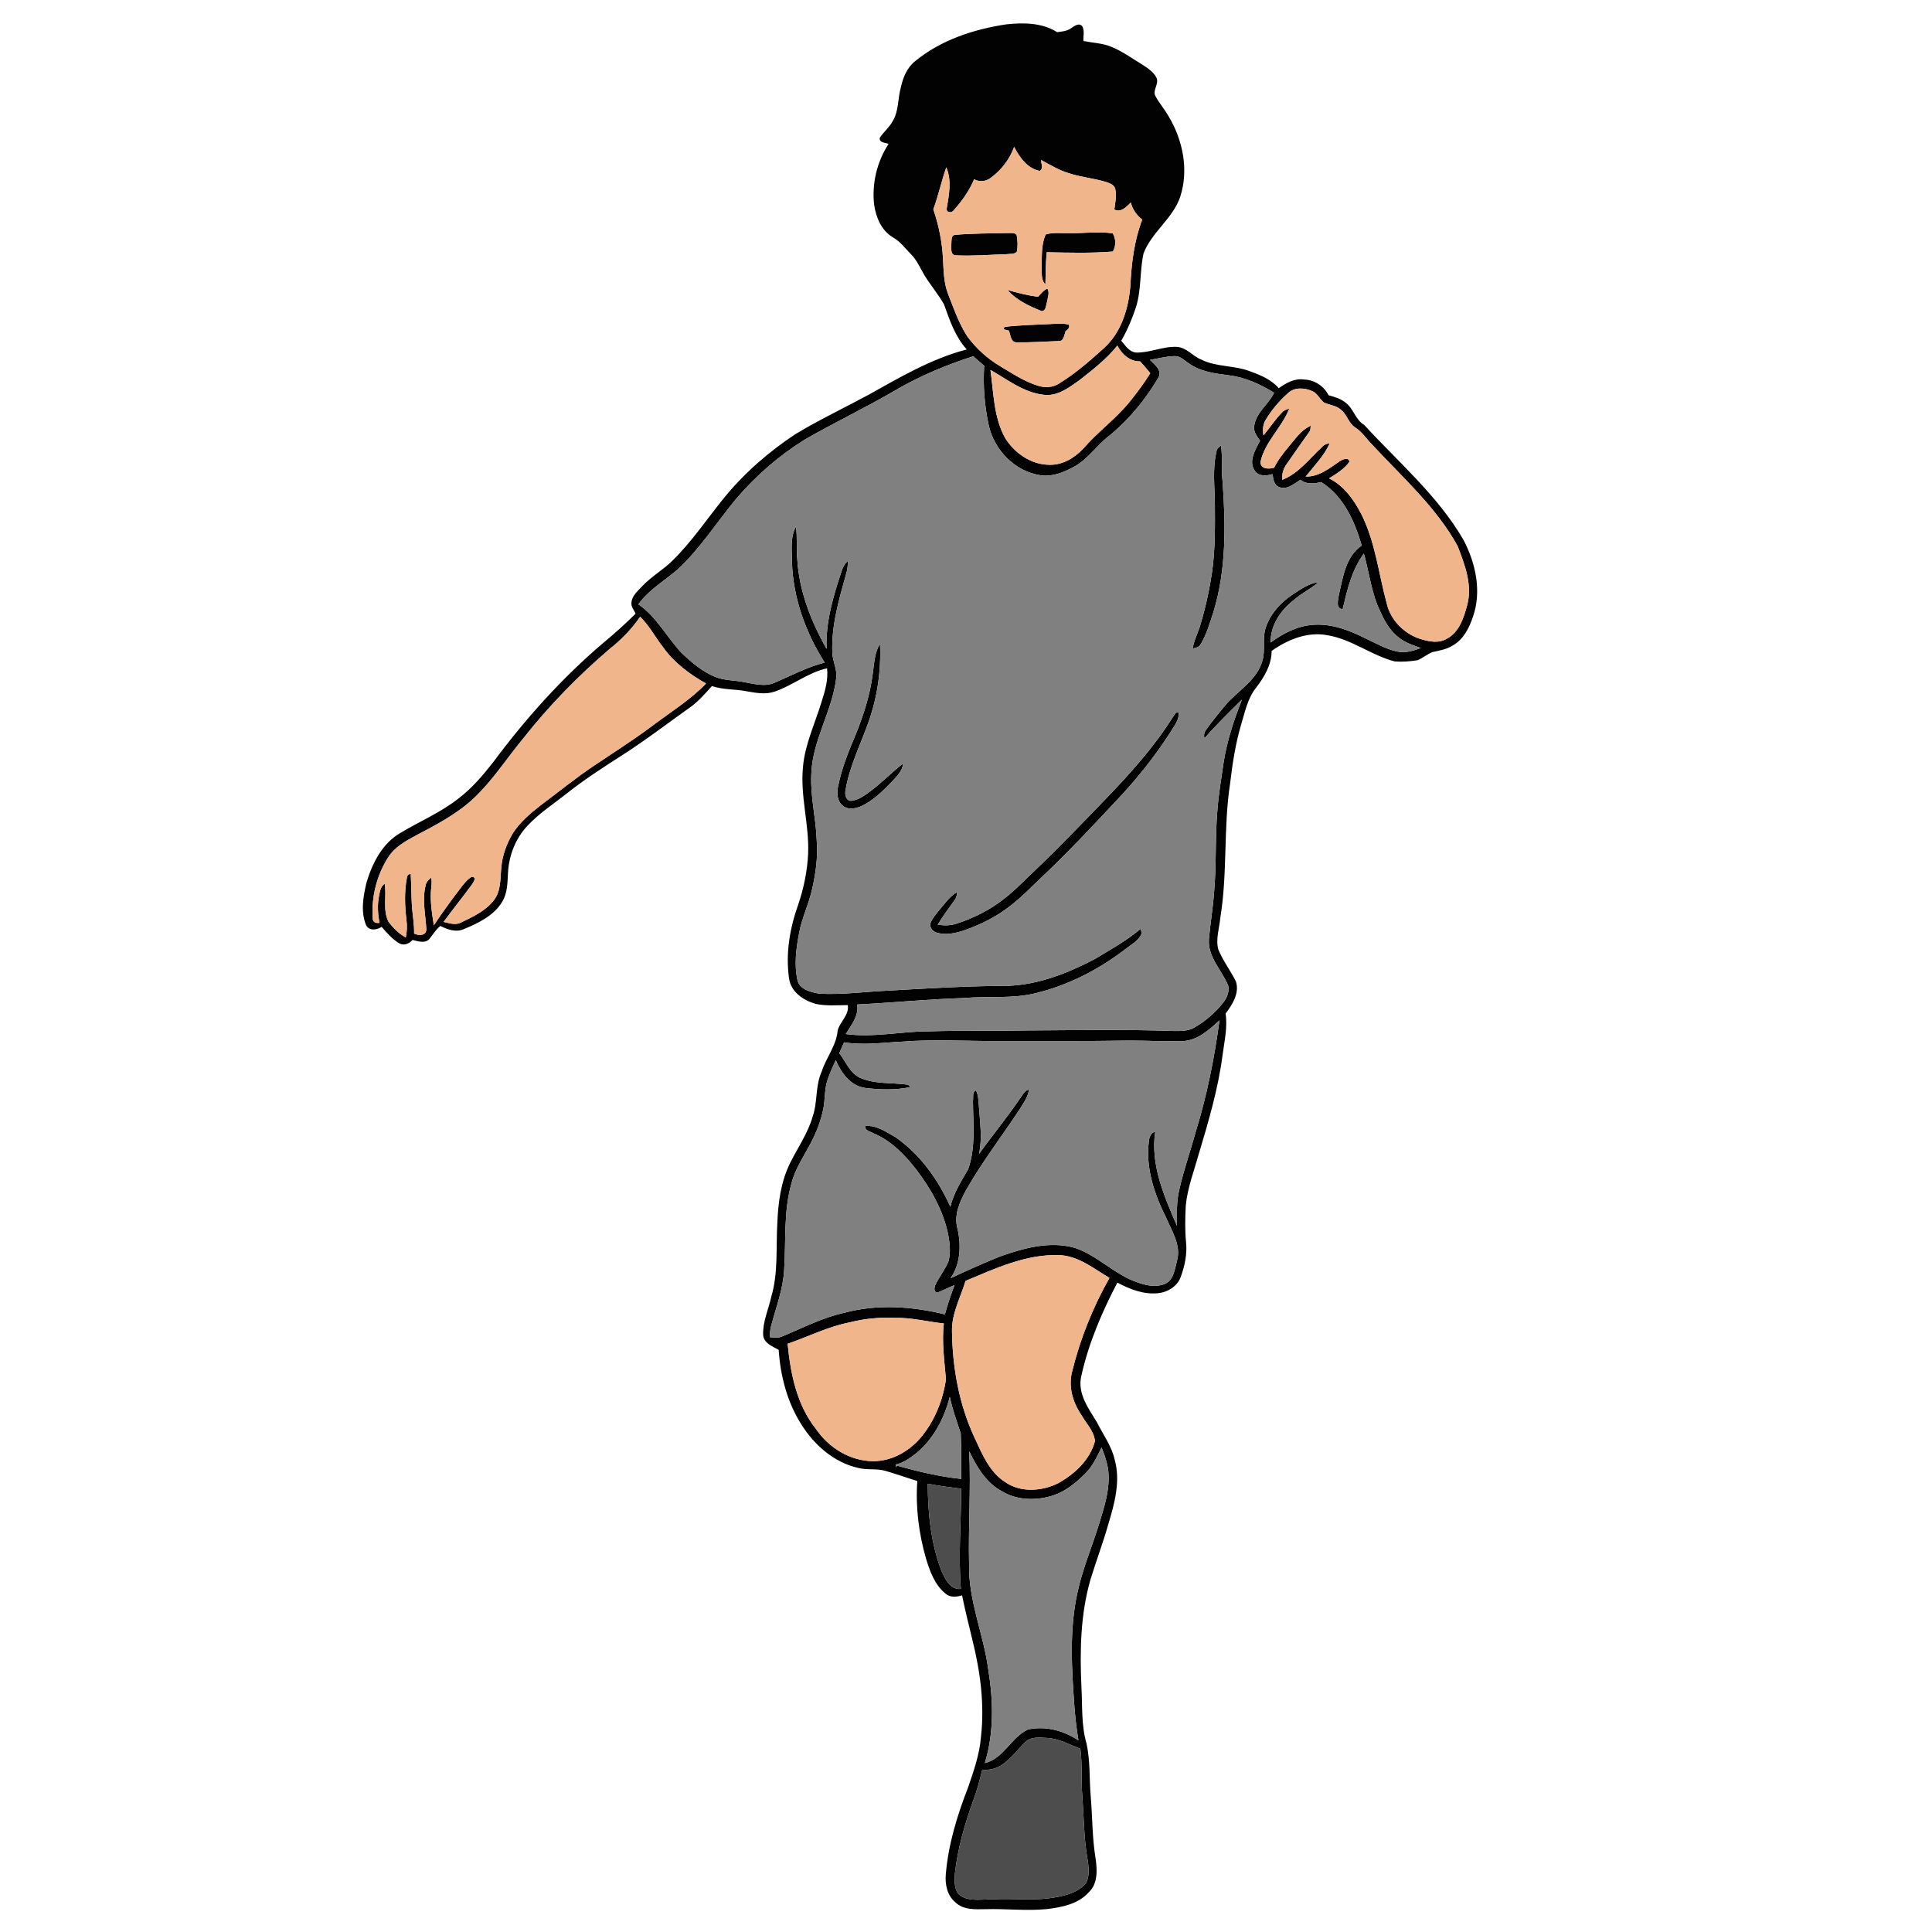 <?xml version="1.0" encoding="UTF-8" ?>
<!DOCTYPE svg PUBLIC "-//W3C//DTD SVG 1.1//EN" "http://www.w3.org/Graphics/SVG/1.1/DTD/svg11.dtd">
<svg width="1000pt" height="1000pt" viewBox="0 0 1000 1000" version="1.1" xmlns="http://www.w3.org/2000/svg">
    <g id="#020202ff">
        <path fill="#020202" opacity="1.00"
            d=" M 473.67 31.65 C 487.06 20.69 504.02 15.12 520.94 12.59 C 529.76 11.64 539.42 11.72 547.16 16.65 C 549.66 16.31 552.36 16.15 554.46 14.55 C 556.12 13.47 558.61 11.50 560.27 13.73 C 561.42 16.02 560.65 18.74 560.77 21.21 C 565.47 22.17 570.38 22.30 574.89 24.09 C 580.39 26.25 585.20 29.75 590.23 32.79 C 593.34 34.85 596.90 36.81 598.61 40.29 C 600.07 43.50 596.29 46.79 598.12 49.89 C 600.09 53.47 602.81 56.56 604.82 60.12 C 612.22 72.42 615.40 87.84 610.91 101.74 C 607.17 113.07 596.16 120.05 591.90 131.13 C 589.87 140.28 590.84 149.92 587.99 158.93 C 586.03 164.97 583.51 170.85 580.36 176.37 C 582.48 178.79 584.43 182.17 588.00 182.48 C 595.14 182.67 601.87 179.21 609.03 179.54 C 614.18 179.75 617.35 184.48 621.94 186.19 C 629.73 190.04 638.78 189.04 646.80 192.11 C 652.29 194.08 657.97 196.41 661.88 200.92 C 665.71 198.24 670.11 195.68 674.99 196.44 C 680.38 196.61 685.22 199.81 687.67 204.58 C 690.78 205.47 694.04 206.34 696.56 208.49 C 700.64 211.56 701.54 217.26 706.08 219.91 C 723.77 239.21 744.21 256.54 757.49 279.45 C 763.79 291.42 767.01 306.05 762.42 319.15 C 760.51 324.96 757.51 330.95 751.99 334.07 C 748.81 336.14 745.03 336.71 741.42 337.53 C 738.71 338.64 736.43 340.58 733.75 341.73 C 729.84 342.34 725.88 342.66 721.94 342.37 C 709.80 339.25 699.60 330.82 687.09 328.80 C 676.80 326.80 666.47 331.06 658.19 336.92 C 658.18 344.16 654.37 350.45 650.12 356.01 C 645.70 361.52 644.39 368.58 642.37 375.17 C 639.47 385.05 637.92 395.26 636.71 405.47 C 633.16 428.49 635.44 451.96 631.64 474.96 C 631.18 480.44 629.10 486.08 630.63 491.54 C 633.03 497.39 637.00 502.45 639.75 508.12 C 641.60 514.19 637.86 519.96 634.37 524.61 C 635.45 531.81 633.73 538.99 632.80 546.11 C 630.51 563.65 625.47 580.67 620.41 597.57 C 617.95 606.32 614.62 614.93 613.75 624.04 C 613.43 630.31 613.29 636.62 613.89 642.89 C 614.55 649.09 613.22 655.34 611.08 661.14 C 609.20 666.05 604.06 669.02 598.98 669.40 C 591.68 670.02 584.66 667.24 578.35 663.88 C 570.34 679.18 563.44 695.25 559.70 712.16 C 557.51 721.19 563.40 728.96 567.79 736.20 C 571.04 742.67 575.48 748.65 577.04 755.84 C 580.02 766.81 576.88 778.13 573.74 788.68 C 570.98 798.43 567.37 807.91 564.42 817.60 C 559.24 835.57 558.89 854.47 559.74 873.02 C 560.29 882.84 559.61 892.89 562.38 902.44 C 564.38 911.52 563.77 920.87 564.58 930.09 C 565.46 940.71 565.32 951.43 567.08 961.98 C 567.94 967.91 568.29 975.12 563.45 979.53 C 558.05 985.57 549.69 987.15 542.04 988.13 C 531.37 989.20 520.65 987.87 509.95 988.19 C 504.66 988.30 498.56 988.62 494.48 984.61 C 490.23 981.10 489.06 975.27 489.56 970.02 C 490.85 954.56 495.47 939.59 501.06 925.20 C 503.97 916.71 507.01 908.13 507.73 899.12 C 509.67 882.32 507.42 865.34 503.36 849.02 C 501.50 841.27 499.55 833.54 497.96 825.74 C 495.06 826.66 491.65 826.97 489.26 824.73 C 483.82 820.27 481.33 813.36 479.34 806.85 C 475.57 793.81 473.82 780.12 474.80 766.57 C 469.33 764.89 463.95 762.95 458.46 761.37 C 453.82 759.95 448.87 761.02 444.20 759.79 C 431.69 757.00 421.44 747.93 414.78 737.27 C 407.45 725.76 403.94 712.21 403.05 698.69 C 399.87 696.84 395.36 695.31 395.01 691.03 C 394.70 684.20 397.76 677.82 399.19 671.26 C 402.91 658.82 401.57 645.73 402.35 632.96 C 402.77 622.36 404.21 611.54 408.98 601.94 C 412.95 593.96 418.18 586.53 420.65 577.88 C 423.29 570.27 421.93 561.84 425.38 554.44 C 427.73 547.25 432.96 541.07 433.57 533.36 C 434.80 528.75 439.58 525.45 438.83 520.25 C 433.27 520.25 427.61 520.79 422.14 519.59 C 415.84 517.80 409.33 513.41 408.42 506.42 C 406.55 493.60 408.80 480.43 413.12 468.32 C 416.01 459.83 417.84 450.94 418.28 441.99 C 418.94 426.92 414.13 412.17 415.61 397.10 C 416.59 385.24 421.90 374.42 425.27 363.16 C 427.08 357.60 428.73 351.83 428.09 345.92 C 418.24 348.07 410.34 354.78 400.91 357.98 C 396.16 359.63 391.11 358.61 386.32 357.77 C 380.41 356.64 374.26 357.08 368.51 355.11 C 364.79 359.19 361.17 363.44 356.56 366.57 C 344.86 374.87 333.48 383.65 321.35 391.33 C 311.86 397.43 302.35 403.55 293.51 410.59 C 286.67 416.02 279.23 420.80 273.21 427.20 C 266.86 433.81 263.35 442.88 262.93 451.98 C 262.66 457.05 262.66 462.46 259.84 466.91 C 255.46 474.09 247.45 477.84 239.97 480.97 C 235.94 482.71 231.60 481.10 227.92 479.27 C 225.55 481.19 224.02 483.83 222.12 486.16 C 219.78 488.48 216.26 487.15 213.52 486.51 C 211.86 488.46 209.12 489.61 206.69 488.29 C 203.09 486.12 200.26 482.90 197.53 479.75 C 194.96 481.42 190.91 482.00 189.40 478.65 C 186.63 471.68 188.01 463.78 189.74 456.70 C 192.72 446.75 197.88 436.55 207.18 431.16 C 217.19 425.14 228.11 420.56 237.33 413.28 C 244.30 408.01 249.97 401.27 255.34 394.43 C 272.11 371.85 291.03 350.78 312.50 332.56 C 318.20 327.85 323.70 322.87 328.95 317.67 C 328.22 315.79 326.60 314.12 326.83 311.99 C 327.04 308.34 330.14 305.89 332.43 303.40 C 337.12 298.39 343.20 295.00 348.07 290.18 C 357.94 280.53 365.63 269.00 374.28 258.30 C 384.83 245.19 397.66 234.01 411.67 224.73 C 423.88 217.36 436.78 211.23 449.33 204.47 C 465.71 195.35 482.10 185.62 500.40 180.87 C 494.39 174.29 491.53 165.69 488.58 157.46 C 485.59 152.27 481.69 147.65 478.54 142.56 C 476.30 138.82 474.63 134.67 471.49 131.55 C 468.44 128.52 465.89 124.87 462.04 122.78 C 456.23 119.30 453.41 112.49 452.46 106.04 C 451.19 95.07 453.89 83.74 459.93 74.49 C 458.26 73.73 455.06 74.01 455.34 71.40 C 457.24 68.36 460.18 66.10 461.92 62.94 C 465.28 57.65 464.61 51.13 466.26 45.30 C 467.36 40.17 469.48 35.03 473.67 31.65 M 524.92 76.01 C 522.68 82.36 518.35 87.95 512.96 91.94 C 510.46 93.94 507.02 94.35 504.19 92.80 C 501.72 98.72 497.95 104.05 493.67 108.80 C 492.73 110.31 489.88 110.25 489.98 108.10 C 491.16 101.00 492.75 93.54 489.80 86.60 C 487.29 93.77 485.72 101.22 483.09 108.35 C 485.93 116.64 487.68 125.33 488.10 134.10 C 488.43 140.20 488.49 146.47 490.76 152.25 C 493.68 159.74 496.34 167.46 500.74 174.24 C 505.29 180.34 511.03 185.59 517.58 189.48 C 523.87 193.24 530.06 197.39 537.11 199.61 C 540.80 200.83 545.06 200.64 548.34 198.39 C 556.65 193.29 564.04 186.82 571.26 180.30 C 580.36 172.21 584.11 159.78 585.07 147.99 C 585.62 136.36 587.05 124.61 591.21 113.66 C 588.34 111.42 586.17 108.41 585.32 104.83 C 583.07 106.99 580.18 110.30 576.77 108.43 C 577.22 104.99 577.99 101.47 577.30 98.00 C 576.90 95.76 574.56 94.88 572.67 94.26 C 566.25 92.25 559.45 91.76 553.07 89.60 C 547.99 88.09 543.47 85.25 538.82 82.79 C 538.86 84.70 540.29 87.20 538.14 88.46 C 531.75 87.22 527.69 81.44 524.92 76.01 M 558.79 196.74 C 553.29 200.64 547.23 205.35 540.06 204.32 C 529.79 203.12 521.38 196.45 512.66 191.46 C 514.31 203.33 514.31 216.06 520.30 226.78 C 525.17 234.52 533.63 240.48 543.01 240.56 C 549.98 240.82 556.34 236.96 560.90 231.95 C 568.35 223.41 577.66 216.68 584.82 207.85 C 588.58 203.14 592.21 198.31 595.38 193.17 C 593.68 191.08 591.95 189.01 590.12 187.04 C 584.74 187.20 580.70 183.32 578.34 178.87 C 572.79 185.80 565.73 191.29 558.79 196.74 M 462.63 202.49 C 447.49 211.29 431.67 218.83 416.51 227.56 C 403.03 235.96 390.92 246.52 380.66 258.64 C 370.74 270.69 362.31 284.04 350.81 294.71 C 343.94 300.63 335.79 305.26 330.45 312.78 C 339.92 319.33 345.16 329.87 352.90 338.09 C 357.96 342.82 363.35 347.49 369.81 350.20 C 374.62 352.29 379.98 352.01 385.03 353.04 C 390.38 353.98 396.10 355.71 401.31 353.21 C 409.73 349.56 417.90 345.22 426.86 342.95 C 416.98 327.42 410.50 309.49 409.92 290.99 C 409.92 284.85 408.90 278.17 411.98 272.56 C 412.76 278.07 412.14 283.64 412.65 289.17 C 413.55 305.74 419.75 321.56 427.85 335.88 C 427.26 322.10 431.25 308.75 435.54 295.83 C 436.17 293.75 437.19 291.79 438.85 290.35 C 438.89 292.59 438.64 294.83 437.98 296.98 C 434.25 310.33 430.22 323.93 430.82 337.94 C 430.96 342.41 433.46 346.54 432.81 351.09 C 430.76 368.28 420.31 383.50 419.92 401.01 C 419.40 412.42 422.36 423.57 422.73 434.93 C 423.45 443.78 422.14 452.63 420.12 461.23 C 418.32 468.62 414.95 475.56 413.59 483.07 C 412.09 491.00 411.00 499.26 412.75 507.24 C 413.87 512.27 419.72 513.54 424.05 514.32 C 436.01 514.97 447.93 513.27 459.87 512.74 C 480.55 511.55 501.25 510.31 521.97 510.25 C 537.68 509.62 552.62 503.71 566.41 496.54 C 574.59 491.63 583.03 486.98 590.34 480.80 C 590.50 481.35 590.81 482.45 590.97 483.00 C 589.46 487.08 585.07 489.11 581.88 491.75 C 568.29 502.06 552.77 510.01 536.17 514.05 C 523.97 517.09 511.35 515.51 498.96 516.57 C 480.51 517.16 462.13 518.99 443.70 519.92 C 444.61 525.84 440.63 530.52 437.77 535.22 C 452.18 537.19 466.62 533.76 481.07 533.81 C 498.36 533.30 515.67 533.68 532.97 533.34 C 557.64 533.23 582.33 532.76 606.99 533.62 C 610.67 533.65 614.59 533.84 617.93 532.00 C 623.79 528.76 628.90 524.23 633.08 519.02 C 635.09 516.55 636.41 513.31 635.71 510.10 C 632.38 502.14 625.01 495.29 625.74 486.07 C 626.43 478.07 627.79 470.14 628.38 462.12 C 629.71 447.77 628.87 433.32 630.15 418.96 C 630.78 410.89 632.15 402.90 633.30 394.89 C 635.04 383.60 638.64 372.71 642.82 362.12 C 636.19 368.62 629.55 375.13 623.45 382.13 C 622.90 380.46 623.41 378.80 624.46 377.46 C 627.36 373.40 630.52 369.53 633.69 365.67 C 640.23 357.63 650.76 352.28 653.53 341.61 C 655.00 336.16 653.30 330.35 655.11 324.96 C 657.44 317.80 662.73 311.94 668.92 307.82 C 673.11 305.07 677.38 301.97 682.49 301.29 C 678.73 304.70 674.02 306.83 670.19 310.16 C 663.19 315.43 657.48 323.43 657.69 332.53 C 664.21 327.76 671.75 323.86 679.95 323.38 C 689.35 322.76 698.43 326.21 706.69 330.40 C 712.04 332.84 717.21 335.96 723.03 337.19 C 727.21 338.11 731.47 336.98 735.34 335.39 C 731.62 334.02 727.74 332.82 724.54 330.41 C 719.99 327.12 716.97 322.22 714.75 317.16 C 709.88 307.59 708.81 296.74 705.94 286.52 C 699.71 294.87 697.31 305.33 694.96 315.30 C 691.19 315.00 692.67 310.46 692.97 308.01 C 695.11 298.92 696.44 288.04 704.83 282.36 C 701.17 269.78 695.36 256.73 683.82 249.52 C 680.22 250.35 676.18 250.90 673.13 248.31 C 669.87 250.30 666.23 253.73 662.12 252.14 C 659.36 251.08 659.01 247.94 658.67 245.41 C 655.54 246.33 651.43 246.79 649.43 243.58 C 646.02 238.56 649.88 232.69 652.19 228.06 C 650.47 225.73 648.43 223.08 649.26 219.98 C 650.41 213.22 656.67 209.24 659.47 203.31 C 652.35 198.87 644.50 195.30 636.11 194.26 C 628.84 193.35 621.13 192.39 615.08 187.89 C 612.86 186.46 610.81 184.17 607.96 184.32 C 603.65 184.41 599.46 185.57 595.23 186.27 C 597.60 188.72 601.83 191.74 599.51 195.60 C 592.73 207.02 584.17 217.44 573.82 225.81 C 567.43 230.72 562.97 237.90 555.71 241.69 C 550.61 244.49 544.85 246.81 538.92 246.05 C 525.57 244.28 514.49 232.99 511.74 219.98 C 509.56 209.94 508.76 199.55 509.41 189.29 C 507.49 187.69 505.61 186.05 503.76 184.39 C 489.49 189.01 475.55 194.83 462.63 202.49 M 666.62 203.55 C 662.16 207.53 658.19 212.14 655.15 217.30 C 653.63 219.71 653.47 222.61 653.98 225.35 C 657.24 221.47 659.98 217.15 663.54 213.52 C 664.49 212.36 665.91 211.86 667.32 211.51 C 663.54 221.25 654.74 228.60 652.44 239.02 C 652.29 242.90 656.74 242.86 659.43 242.12 C 662.31 236.40 666.70 231.68 670.69 226.74 C 672.80 224.10 675.35 221.78 678.44 220.34 C 678.37 220.97 678.22 222.24 678.15 222.87 C 674.08 228.55 670.10 234.31 666.09 240.04 C 664.32 242.46 663.36 245.38 663.65 248.40 C 672.18 245.03 677.81 237.36 684.34 231.30 C 685.36 230.13 686.79 229.60 688.31 229.39 C 685.32 235.97 680.24 241.09 675.83 246.66 C 682.77 246.85 688.23 242.26 693.63 238.61 C 694.98 237.73 698.12 236.46 698.48 239.03 C 695.78 242.76 691.78 245.23 687.93 247.60 C 695.66 251.43 700.87 258.80 704.72 266.30 C 711.90 280.70 713.56 296.89 717.75 312.24 C 719.76 321.23 727.26 328.53 736.06 330.98 C 740.12 332.16 744.78 332.97 748.65 330.72 C 755.11 327.50 757.54 320.07 759.31 313.58 C 762.31 303.06 758.23 292.32 754.43 282.59 C 743.25 262.32 725.65 246.82 710.10 230.02 C 707.26 227.14 705.05 223.59 701.59 221.36 C 698.01 219.20 697.29 214.54 694.01 212.06 C 691.60 209.90 688.25 209.65 685.38 208.44 C 683.10 206.78 682.07 203.75 679.42 202.53 C 675.41 200.69 670.01 200.23 666.62 203.55 M 315.19 336.22 C 299.04 350.03 284.17 365.32 271.00 382.00 C 262.38 392.38 255.08 403.90 245.22 413.19 C 236.52 421.34 225.87 426.91 215.39 432.39 C 209.97 435.31 204.26 438.44 200.89 443.81 C 195.04 453.01 192.21 464.12 192.91 475.00 C 192.76 477.19 194.46 477.98 196.41 477.67 C 195.58 473.18 195.26 468.56 196.13 464.05 C 196.63 461.66 196.82 458.83 199.14 457.44 C 200.17 463.88 198.05 470.84 201.01 476.95 C 203.39 480.27 206.44 483.24 210.03 485.24 C 210.67 482.21 210.78 479.11 210.37 476.05 C 209.51 468.83 209.24 461.45 210.61 454.29 C 210.64 453.09 211.60 452.53 212.59 452.18 C 212.90 458.13 212.88 464.10 213.28 470.05 C 213.71 474.42 214.45 478.79 214.34 483.21 C 216.69 484.33 220.61 484.50 220.68 480.97 C 220.26 473.35 218.38 465.55 220.37 458.01 C 220.67 456.33 221.99 455.22 223.25 454.23 C 223.46 455.80 223.47 457.37 223.26 458.94 C 222.45 465.62 223.51 472.34 224.56 478.93 C 228.97 472.27 233.68 465.82 238.53 459.47 C 240.17 457.38 241.83 455.21 244.14 453.82 C 247.11 453.97 244.98 456.69 244.12 458.04 C 239.37 464.49 234.35 470.74 229.58 477.18 C 232.52 477.81 235.72 479.02 238.59 477.49 C 244.82 474.51 251.49 471.43 255.75 465.78 C 259.42 460.96 258.87 454.64 259.48 448.96 C 260.00 442.72 262.21 436.73 265.39 431.37 C 269.11 425.55 274.46 421.01 279.86 416.81 C 289.04 409.96 297.92 402.71 307.43 396.33 C 317.15 389.79 327.06 383.52 336.49 376.55 C 346.23 369.07 356.88 362.68 365.46 353.78 C 356.91 349.02 348.83 342.93 343.12 334.89 C 339.10 329.74 336.07 323.82 331.34 319.24 C 326.92 325.75 321.33 331.33 315.19 336.22 M 612.08 538.87 C 603.06 539.11 594.04 538.62 585.02 538.60 C 562.01 538.97 539.00 538.79 515.98 538.83 C 499.64 538.91 483.27 537.85 466.96 539.16 C 456.96 539.62 446.86 541.16 436.89 539.50 C 436.10 541.39 435.27 543.27 434.41 545.15 C 437.82 549.47 439.83 555.32 445.09 557.83 C 452.91 561.29 461.70 560.28 469.98 561.42 C 470.29 561.73 470.90 562.35 471.21 562.66 C 463.57 564.32 455.53 564.05 447.82 563.12 C 440.17 562.06 435.41 555.30 432.58 548.72 C 431.05 552.17 429.41 555.59 428.26 559.19 C 426.66 564.05 427.15 569.26 426.09 574.23 C 424.88 580.00 422.80 585.58 420.07 590.82 C 416.46 597.95 411.68 604.61 409.68 612.46 C 405.51 626.97 406.86 642.21 405.89 657.09 C 405.40 667.05 401.78 676.42 399.22 685.96 C 398.61 687.96 398.47 690.07 398.60 692.17 C 400.64 692.19 402.81 692.64 404.76 691.77 C 415.44 687.36 425.81 681.89 437.20 679.45 C 454.14 674.89 472.18 676.16 489.06 680.32 C 490.48 675.20 492.19 670.16 494.05 665.19 C 490.98 666.37 488.09 667.96 485.01 669.10 C 483.30 668.72 483.53 666.33 484.11 665.15 C 486.11 660.89 489.14 657.17 490.95 652.82 C 492.20 648.14 491.56 643.18 490.68 638.49 C 488.04 626.37 481.84 615.32 474.38 605.53 C 468.43 597.81 461.37 590.50 452.24 586.66 C 450.62 585.64 447.55 585.37 447.79 582.85 C 453.50 582.16 458.63 585.89 463.43 588.54 C 476.18 597.43 485.62 610.54 491.90 624.62 C 493.57 617.55 497.54 611.39 501.12 605.18 C 505.10 593.88 503.67 581.69 503.60 569.95 C 503.93 568.14 503.04 565.25 505.18 564.40 C 506.50 567.03 506.43 570.04 506.71 572.91 C 507.24 581.02 508.52 589.26 506.73 597.31 C 513.60 587.69 521.16 578.57 527.81 568.78 C 529.20 566.98 530.17 564.49 532.61 563.92 C 532.10 567.64 529.93 570.78 527.96 573.87 C 518.72 587.97 508.36 601.35 500.03 616.03 C 496.76 622.01 493.63 628.98 495.59 635.90 C 497.55 644.49 497.21 654.19 492.00 661.62 C 500.44 657.66 508.96 653.82 517.61 650.34 C 529.89 646.00 543.40 642.21 556.33 645.89 C 566.84 649.41 574.88 657.60 584.87 662.20 C 590.32 664.55 596.71 666.84 602.58 664.69 C 607.56 662.86 608.03 656.89 609.23 652.49 C 611.40 644.66 606.65 637.40 603.68 630.49 C 597.49 618.16 592.80 604.39 594.69 590.42 C 594.92 588.36 595.80 586.31 597.95 585.67 C 595.36 602.78 602.55 619.16 609.19 634.49 C 609.13 628.26 608.90 621.95 610.38 615.85 C 612.63 605.73 616.14 595.95 618.86 585.96 C 624.70 567.11 628.58 547.70 631.19 528.15 C 625.80 533.06 619.77 538.60 612.08 538.87 M 499.77 662.98 C 497.18 671.61 492.55 679.82 492.75 689.08 C 493.01 708.03 496.44 727.16 504.55 744.40 C 508.37 752.63 512.09 761.76 520.00 766.93 C 528.04 772.70 539.20 771.97 547.73 767.69 C 556.25 762.95 564.14 755.66 566.74 745.97 C 566.31 740.67 562.14 736.78 559.68 732.33 C 555.21 725.81 552.84 717.58 554.97 709.78 C 559.11 692.90 565.70 676.58 574.25 661.45 C 565.99 656.57 558.00 649.86 547.93 649.65 C 530.89 649.16 515.14 656.58 499.77 662.98 M 439.92 684.44 C 428.68 686.58 418.44 691.86 407.69 695.53 C 409.16 710.99 412.40 727.16 422.33 739.60 C 428.89 749.33 440.07 756.26 451.98 756.29 C 461.91 756.33 471.18 750.85 477.27 743.24 C 483.99 734.87 488.09 724.50 489.62 713.92 C 488.81 704.33 487.42 694.68 488.52 685.03 C 480.02 684.13 471.65 681.91 463.04 682.12 C 455.26 681.80 447.47 682.48 439.92 684.44 M 491.60 723.01 C 488.76 734.12 483.20 744.88 474.20 752.22 C 471.01 754.70 467.61 757.21 463.57 758.04 C 463.58 758.50 463.62 758.97 463.66 759.46 L 464.29 758.63 C 475.22 761.65 486.24 764.33 497.54 765.48 C 497.33 757.63 497.65 749.76 497.27 741.93 C 495.24 735.67 492.96 729.46 491.60 723.01 M 561.76 762.68 C 557.01 767.43 551.64 771.88 545.17 774.03 C 536.63 776.77 526.67 776.73 518.82 772.00 C 510.53 767.71 505.54 759.31 501.68 751.15 C 502.57 770.78 501.14 790.39 501.60 810.02 C 501.25 828.51 509.07 845.76 511.49 863.88 C 514.13 879.98 514.60 896.80 509.74 912.55 C 519.60 910.24 523.29 899.22 532.04 895.21 C 541.03 893.16 550.63 895.74 558.20 900.82 C 557.20 894.92 556.55 888.96 556.08 883.00 C 554.71 863.53 553.42 843.72 557.65 824.49 C 560.22 812.30 565.17 800.81 568.83 788.94 C 571.29 780.82 574.09 772.57 573.81 763.98 C 573.77 758.84 572.02 753.93 570.18 749.20 C 567.76 753.91 565.62 758.93 561.76 762.68 M 480.20 767.97 C 480.27 783.14 481.79 798.57 487.20 812.85 C 489.13 817.10 491.71 822.97 497.35 822.42 C 495.97 805.15 497.49 787.83 497.50 770.55 C 491.72 769.82 485.93 769.09 480.20 767.97 M 530.73 901.68 C 526.12 906.05 522.51 911.72 516.64 914.57 C 514.09 915.94 511.15 916.03 508.34 916.30 C 507.07 921.54 505.71 926.76 503.79 931.81 C 499.35 944.15 495.65 956.88 494.23 969.96 C 494.03 973.89 493.72 979.10 497.55 981.50 C 502.56 984.31 508.53 982.98 514.00 983.09 C 523.69 982.50 533.42 983.79 543.08 982.51 C 549.82 981.62 557.23 980.14 562.02 974.90 C 564.81 969.63 562.91 963.51 562.23 957.96 C 560.93 948.70 560.97 939.33 560.22 930.03 C 559.53 921.74 560.25 913.39 559.19 905.13 C 553.52 903.06 548.13 899.84 541.96 899.56 C 538.20 899.39 533.65 898.74 530.73 901.68 Z" />
        <path fill="#020202" opacity="1.00"
            d=" M 494.36 121.56 C 503.54 120.74 512.78 120.85 522.00 120.60 C 523.47 120.68 525.36 120.24 526.25 121.81 C 526.79 124.56 526.87 127.48 526.33 130.24 C 525.04 131.78 522.80 131.29 521.06 131.56 C 512.36 131.84 503.65 132.58 494.95 132.18 C 491.55 132.21 492.53 128.10 492.43 125.89 C 492.58 124.38 492.21 121.73 494.36 121.56 Z" />
        <path fill="#020202" opacity="1.00"
            d=" M 541.27 121.35 C 545.05 120.18 549.10 120.78 553.00 120.64 C 560.64 120.87 568.35 119.67 575.94 120.77 C 577.67 123.43 577.67 127.59 576.01 130.20 C 564.64 131.12 553.17 130.80 541.78 130.56 C 541.27 136.08 541.22 141.63 541.10 147.18 C 538.66 144.82 539.38 141.06 539.10 138.00 C 539.35 132.45 538.89 126.50 541.27 121.35 Z" />
        <path fill="#020202" opacity="1.00"
            d=" M 537.24 153.63 C 538.75 152.09 540.08 150.26 542.10 149.35 C 543.45 151.34 542.27 153.91 542.00 156.09 C 541.34 157.81 541.63 160.80 539.23 161.05 C 532.79 158.49 526.15 155.42 521.51 150.10 C 526.68 151.57 531.90 152.90 537.24 153.63 Z" />
        <path fill="#020202" opacity="1.00"
            d=" M 519.94 169.20 C 528.28 168.20 536.68 168.11 545.06 167.65 C 547.78 167.59 550.59 167.27 553.25 168.08 C 553.89 169.69 552.61 170.57 551.52 171.44 C 550.82 173.38 550.70 176.77 547.84 176.53 C 540.56 176.81 533.27 177.31 525.99 177.19 C 523.01 177.03 523.10 173.23 522.17 171.13 C 521.49 170.96 520.12 170.60 519.44 170.43 C 519.57 170.12 519.82 169.51 519.94 169.20 Z" />
        <path fill="#020202" opacity="1.00"
            d=" M 629.64 233.80 C 629.74 232.31 630.86 231.40 632.00 230.62 C 632.88 236.65 632.06 242.75 632.77 248.80 C 634.45 271.55 634.79 294.94 628.02 316.97 C 626.16 322.57 624.53 328.35 621.47 333.45 C 620.70 335.06 618.85 335.34 617.31 335.69 C 618.04 331.31 620.16 327.37 621.38 323.14 C 624.08 314.21 626.03 305.06 627.40 295.84 C 628.98 284.29 628.91 272.60 628.82 260.98 C 628.74 251.93 627.51 242.72 629.64 233.80 Z" />
        <path fill="#020202" opacity="1.00"
            d=" M 451.68 349.07 C 452.51 343.72 452.51 337.98 455.49 333.25 C 456.13 347.10 454.12 361.13 449.38 374.18 C 445.26 385.71 439.66 396.84 437.64 409.02 C 437.25 411.06 437.62 413.76 439.91 414.50 C 441.97 414.53 443.95 413.76 445.73 412.78 C 453.79 407.97 460.09 400.84 467.48 395.16 C 467.07 399.35 463.78 402.21 461.12 405.13 C 456.65 409.72 451.94 414.33 446.10 417.14 C 443.01 418.54 438.90 419.41 436.11 416.93 C 433.24 414.54 433.06 410.42 433.79 407.03 C 435.66 397.64 439.27 388.72 443.01 379.95 C 447.00 370.01 450.33 359.72 451.68 349.07 Z" />
        <path fill="#020202" opacity="1.00"
            d=" M 607.11 371.10 C 607.98 370.20 608.43 368.07 610.15 368.82 C 610.39 372.66 607.70 375.78 605.87 378.90 C 597.66 391.71 588.11 403.60 577.63 414.62 C 565.23 427.86 552.83 441.14 539.63 453.60 C 533.94 458.95 528.56 464.67 522.29 469.36 C 515.28 474.77 507.25 478.73 498.90 481.60 C 494.50 483.08 489.67 484.08 485.10 482.83 C 482.97 482.32 481.10 480.29 481.54 478.00 C 482.47 475.36 484.41 473.28 486.11 471.12 C 488.99 467.76 491.54 463.94 495.45 461.67 C 495.31 463.19 495.03 464.76 494.04 466.00 C 491.09 470.18 487.93 474.22 485.36 478.65 C 488.54 479.07 491.83 479.16 494.92 478.12 C 504.19 475.20 513.01 470.67 520.57 464.53 C 526.10 460.13 530.95 454.95 536.11 450.12 C 548.26 438.60 559.79 426.46 571.43 414.44 C 584.43 400.96 597.13 387.01 607.11 371.10 Z" />
    </g>
    <g id="#f0b58bff">
        <path fill="#f0b58b" opacity="1.00"
            d=" M 524.92 76.01 C 527.69 81.44 531.75 87.22 538.14 88.46 C 540.29 87.20 538.86 84.70 538.82 82.79 C 543.47 85.25 547.99 88.09 553.07 89.60 C 559.45 91.76 566.25 92.25 572.67 94.26 C 574.56 94.88 576.90 95.76 577.30 98.00 C 577.99 101.47 577.22 104.99 576.77 108.43 C 580.18 110.30 583.07 106.99 585.32 104.83 C 586.17 108.41 588.34 111.42 591.21 113.66 C 587.05 124.61 585.62 136.36 585.07 147.99 C 584.11 159.78 580.36 172.21 571.26 180.30 C 564.04 186.82 556.65 193.29 548.34 198.39 C 545.06 200.64 540.80 200.83 537.11 199.61 C 530.06 197.39 523.87 193.24 517.58 189.48 C 511.03 185.59 505.29 180.34 500.74 174.24 C 496.34 167.46 493.68 159.74 490.76 152.25 C 488.49 146.47 488.43 140.20 488.10 134.10 C 487.68 125.33 485.93 116.64 483.09 108.35 C 485.72 101.22 487.29 93.77 489.80 86.60 C 492.75 93.54 491.16 101.00 489.98 108.10 C 489.88 110.25 492.73 110.31 493.67 108.80 C 497.95 104.05 501.72 98.72 504.19 92.80 C 507.02 94.35 510.46 93.94 512.96 91.94 C 518.35 87.95 522.68 82.36 524.92 76.01 M 494.36 121.56 C 492.21 121.73 492.58 124.38 492.43 125.89 C 492.53 128.10 491.55 132.21 494.95 132.18 C 503.65 132.58 512.36 131.84 521.06 131.56 C 522.80 131.29 525.04 131.78 526.33 130.24 C 526.87 127.48 526.79 124.56 526.25 121.81 C 525.36 120.24 523.47 120.68 522.00 120.60 C 512.78 120.85 503.54 120.74 494.36 121.56 M 541.27 121.35 C 538.89 126.50 539.35 132.45 539.10 138.00 C 539.38 141.06 538.66 144.82 541.10 147.18 C 541.22 141.63 541.27 136.08 541.78 130.56 C 553.17 130.80 564.64 131.12 576.01 130.20 C 577.67 127.59 577.67 123.43 575.94 120.77 C 568.35 119.67 560.64 120.87 553.00 120.64 C 549.10 120.78 545.05 120.18 541.27 121.35 M 537.24 153.63 C 531.90 152.90 526.68 151.57 521.51 150.10 C 526.15 155.42 532.79 158.49 539.23 161.05 C 541.63 160.80 541.34 157.81 542.00 156.09 C 542.27 153.91 543.45 151.34 542.10 149.35 C 540.08 150.26 538.75 152.09 537.24 153.63 M 519.94 169.20 C 519.82 169.51 519.57 170.12 519.44 170.43 C 520.12 170.60 521.49 170.96 522.17 171.13 C 523.10 173.23 523.01 177.03 525.99 177.19 C 533.27 177.31 540.56 176.81 547.84 176.53 C 550.70 176.77 550.82 173.38 551.52 171.44 C 552.61 170.57 553.89 169.69 553.25 168.08 C 550.59 167.27 547.78 167.59 545.06 167.65 C 536.68 168.11 528.28 168.20 519.94 169.20 Z" />
        <path fill="#f0b58b" opacity="1.00"
            d=" M 558.79 196.74 C 565.73 191.29 572.79 185.80 578.34 178.87 C 580.70 183.32 584.74 187.20 590.12 187.04 C 591.95 189.01 593.68 191.08 595.38 193.17 C 592.21 198.31 588.58 203.14 584.82 207.85 C 577.66 216.68 568.35 223.41 560.90 231.95 C 556.34 236.96 549.98 240.82 543.01 240.56 C 533.63 240.48 525.17 234.52 520.30 226.78 C 514.31 216.06 514.31 203.33 512.66 191.46 C 521.38 196.45 529.79 203.12 540.06 204.32 C 547.23 205.35 553.29 200.64 558.79 196.74 Z" />
        <path fill="#f0b58b" opacity="1.00"
            d=" M 666.62 203.55 C 670.01 200.23 675.41 200.69 679.42 202.53 C 682.07 203.75 683.10 206.78 685.38 208.44 C 688.25 209.65 691.60 209.90 694.01 212.06 C 697.29 214.54 698.01 219.20 701.59 221.36 C 705.05 223.59 707.26 227.14 710.10 230.02 C 725.65 246.82 743.25 262.32 754.43 282.59 C 758.23 292.32 762.31 303.06 759.31 313.58 C 757.54 320.07 755.11 327.50 748.65 330.72 C 744.78 332.97 740.12 332.16 736.06 330.98 C 727.26 328.53 719.76 321.23 717.75 312.24 C 713.56 296.89 711.90 280.70 704.72 266.30 C 700.87 258.80 695.66 251.43 687.93 247.60 C 691.78 245.23 695.78 242.76 698.48 239.03 C 698.12 236.46 694.98 237.73 693.63 238.61 C 688.23 242.26 682.77 246.85 675.83 246.66 C 680.24 241.09 685.32 235.97 688.31 229.39 C 686.79 229.60 685.36 230.13 684.34 231.30 C 677.81 237.36 672.18 245.03 663.65 248.40 C 663.36 245.38 664.32 242.46 666.09 240.04 C 670.10 234.31 674.08 228.55 678.15 222.87 C 678.22 222.24 678.37 220.97 678.44 220.34 C 675.35 221.78 672.80 224.10 670.69 226.74 C 666.70 231.68 662.31 236.40 659.43 242.12 C 656.74 242.86 652.29 242.90 652.44 239.02 C 654.74 228.60 663.54 221.25 667.32 211.51 C 665.91 211.86 664.49 212.36 663.54 213.52 C 659.98 217.15 657.24 221.47 653.98 225.35 C 653.47 222.61 653.63 219.71 655.15 217.30 C 658.19 212.14 662.16 207.53 666.62 203.55 Z" />
        <path fill="#f0b58b" opacity="1.00"
            d=" M 315.19 336.22 C 321.33 331.33 326.92 325.75 331.34 319.24 C 336.07 323.82 339.10 329.74 343.12 334.89 C 348.83 342.93 356.91 349.02 365.46 353.78 C 356.88 362.68 346.23 369.07 336.49 376.55 C 327.06 383.52 317.15 389.79 307.43 396.33 C 297.92 402.71 289.04 409.96 279.86 416.81 C 274.46 421.01 269.11 425.55 265.39 431.37 C 262.21 436.73 260.00 442.72 259.48 448.96 C 258.87 454.64 259.42 460.96 255.75 465.78 C 251.49 471.43 244.82 474.51 238.59 477.49 C 235.72 479.02 232.52 477.81 229.58 477.18 C 234.35 470.74 239.37 464.49 244.12 458.04 C 244.98 456.69 247.11 453.97 244.14 453.82 C 241.83 455.21 240.17 457.38 238.53 459.47 C 233.68 465.82 228.97 472.27 224.56 478.93 C 223.51 472.34 222.45 465.62 223.26 458.94 C 223.47 457.37 223.46 455.80 223.25 454.23 C 221.99 455.22 220.67 456.33 220.37 458.01 C 218.38 465.55 220.26 473.35 220.68 480.97 C 220.61 484.50 216.69 484.33 214.34 483.21 C 214.45 478.79 213.71 474.42 213.28 470.05 C 212.88 464.10 212.90 458.13 212.59 452.18 C 211.60 452.53 210.64 453.09 210.61 454.29 C 209.24 461.45 209.51 468.83 210.37 476.05 C 210.78 479.11 210.67 482.21 210.03 485.24 C 206.44 483.24 203.39 480.27 201.01 476.95 C 198.05 470.84 200.17 463.88 199.14 457.44 C 196.82 458.83 196.63 461.66 196.13 464.05 C 195.26 468.56 195.58 473.18 196.41 477.67 C 194.46 477.98 192.76 477.19 192.91 475.00 C 192.21 464.12 195.04 453.01 200.89 443.81 C 204.26 438.44 209.97 435.31 215.39 432.39 C 225.87 426.91 236.52 421.34 245.22 413.19 C 255.08 403.90 262.38 392.38 271.00 382.00 C 284.17 365.32 299.04 350.03 315.19 336.22 Z" />
        <path fill="#f0b58b" opacity="1.00"
            d=" M 499.77 662.98 C 515.14 656.58 530.89 649.16 547.93 649.65 C 558.00 649.86 565.99 656.57 574.25 661.45 C 565.70 676.58 559.11 692.90 554.97 709.78 C 552.84 717.58 555.21 725.81 559.68 732.33 C 562.14 736.78 566.31 740.67 566.74 745.97 C 564.14 755.66 556.25 762.95 547.73 767.69 C 539.20 771.97 528.04 772.70 520.00 766.93 C 512.09 761.76 508.37 752.63 504.55 744.40 C 496.44 727.16 493.01 708.03 492.75 689.08 C 492.55 679.82 497.18 671.61 499.77 662.98 Z" />
        <path fill="#f0b58b" opacity="1.00"
            d=" M 439.92 684.44 C 447.47 682.48 455.26 681.80 463.04 682.12 C 471.65 681.91 480.02 684.13 488.52 685.03 C 487.42 694.68 488.81 704.33 489.62 713.92 C 488.09 724.50 483.99 734.87 477.27 743.24 C 471.18 750.85 461.91 756.33 451.98 756.29 C 440.07 756.26 428.89 749.33 422.33 739.60 C 412.40 727.16 409.16 710.99 407.69 695.53 C 418.44 691.86 428.68 686.58 439.92 684.44 Z" />
    </g>
    <g id="#f11b27ff">
        <path fill="grey" opacity="1.00"
            d=" M 462.63 202.49 C 475.55 194.83 489.49 189.01 503.76 184.39 C 505.61 186.05 507.49 187.69 509.41 189.29 C 508.76 199.55 509.56 209.94 511.74 219.98 C 514.49 232.99 525.57 244.28 538.92 246.05 C 544.85 246.81 550.61 244.49 555.71 241.69 C 562.97 237.90 567.43 230.72 573.82 225.81 C 584.17 217.44 592.73 207.02 599.51 195.60 C 601.83 191.74 597.60 188.72 595.23 186.27 C 599.46 185.57 603.65 184.41 607.96 184.32 C 610.81 184.17 612.86 186.46 615.08 187.89 C 621.13 192.39 628.84 193.35 636.11 194.26 C 644.50 195.30 652.35 198.87 659.47 203.31 C 656.67 209.24 650.41 213.22 649.26 219.98 C 648.43 223.08 650.47 225.73 652.19 228.06 C 649.88 232.69 646.02 238.56 649.43 243.58 C 651.43 246.79 655.54 246.33 658.67 245.41 C 659.01 247.94 659.36 251.08 662.12 252.14 C 666.23 253.73 669.87 250.30 673.13 248.31 C 676.18 250.90 680.22 250.35 683.82 249.52 C 695.36 256.73 701.17 269.78 704.83 282.36 C 696.44 288.04 695.11 298.92 692.97 308.01 C 692.67 310.46 691.19 315.00 694.96 315.30 C 697.31 305.33 699.71 294.87 705.94 286.52 C 708.81 296.74 709.88 307.59 714.75 317.16 C 716.97 322.22 719.99 327.12 724.54 330.41 C 727.74 332.82 731.62 334.02 735.34 335.39 C 731.47 336.98 727.21 338.11 723.03 337.19 C 717.21 335.96 712.04 332.84 706.69 330.40 C 698.43 326.21 689.35 322.76 679.95 323.38 C 671.75 323.86 664.21 327.76 657.69 332.53 C 657.48 323.43 663.19 315.43 670.19 310.16 C 674.02 306.83 678.73 304.70 682.49 301.29 C 677.38 301.97 673.11 305.07 668.92 307.82 C 662.73 311.94 657.44 317.80 655.11 324.96 C 653.30 330.35 655.00 336.16 653.53 341.61 C 650.76 352.28 640.23 357.63 633.69 365.67 C 630.52 369.53 627.36 373.40 624.46 377.46 C 623.41 378.80 622.90 380.46 623.45 382.13 C 629.55 375.13 636.19 368.62 642.82 362.12 C 638.64 372.71 635.04 383.60 633.30 394.89 C 632.15 402.90 630.78 410.89 630.15 418.96 C 628.87 433.32 629.71 447.77 628.38 462.12 C 627.79 470.14 626.43 478.07 625.74 486.07 C 625.01 495.29 632.38 502.14 635.71 510.10 C 636.41 513.31 635.09 516.55 633.08 519.02 C 628.90 524.23 623.79 528.76 617.93 532.00 C 614.59 533.84 610.67 533.65 606.99 533.62 C 582.33 532.76 557.64 533.23 532.97 533.34 C 515.67 533.68 498.36 533.30 481.07 533.81 C 466.62 533.76 452.18 537.19 437.77 535.22 C 440.63 530.52 444.61 525.84 443.70 519.92 C 462.13 518.99 480.51 517.16 498.96 516.57 C 511.35 515.51 523.97 517.09 536.17 514.05 C 552.77 510.01 568.29 502.06 581.88 491.75 C 585.07 489.11 589.46 487.08 590.97 483.00 C 590.81 482.45 590.50 481.35 590.34 480.80 C 583.03 486.98 574.59 491.63 566.41 496.54 C 552.62 503.71 537.68 509.62 521.97 510.25 C 501.25 510.31 480.55 511.55 459.87 512.74 C 447.93 513.27 436.01 514.97 424.05 514.32 C 419.72 513.54 413.87 512.27 412.75 507.24 C 411.00 499.26 412.09 491.00 413.59 483.07 C 414.95 475.56 418.32 468.62 420.12 461.23 C 422.14 452.63 423.45 443.78 422.73 434.93 C 422.36 423.57 419.40 412.42 419.92 401.01 C 420.31 383.50 430.76 368.28 432.81 351.09 C 433.46 346.54 430.96 342.41 430.82 337.94 C 430.22 323.93 434.25 310.33 437.98 296.98 C 438.64 294.83 438.89 292.59 438.85 290.35 C 437.19 291.79 436.17 293.75 435.54 295.83 C 431.25 308.75 427.26 322.10 427.85 335.88 C 419.75 321.56 413.55 305.74 412.65 289.17 C 412.14 283.64 412.76 278.07 411.98 272.56 C 408.90 278.17 409.92 284.85 409.92 290.99 C 410.50 309.49 416.98 327.42 426.86 342.95 C 417.90 345.22 409.73 349.56 401.31 353.21 C 396.10 355.71 390.38 353.98 385.03 353.04 C 379.98 352.01 374.62 352.29 369.81 350.20 C 363.35 347.49 357.96 342.82 352.90 338.09 C 345.16 329.87 339.92 319.33 330.45 312.78 C 335.79 305.26 343.94 300.63 350.81 294.71 C 362.31 284.04 370.74 270.69 380.66 258.64 C 390.92 246.52 403.03 235.96 416.51 227.56 C 431.67 218.83 447.49 211.29 462.63 202.49 M 629.64 233.80 C 627.51 242.72 628.74 251.93 628.82 260.98 C 628.91 272.60 628.98 284.29 627.40 295.84 C 626.03 305.06 624.08 314.21 621.38 323.14 C 620.16 327.37 618.04 331.31 617.31 335.69 C 618.85 335.34 620.70 335.06 621.47 333.45 C 624.53 328.35 626.16 322.57 628.02 316.97 C 634.79 294.94 634.45 271.55 632.77 248.80 C 632.06 242.75 632.88 236.65 632.00 230.62 C 630.86 231.40 629.74 232.31 629.64 233.80 M 451.68 349.07 C 450.33 359.72 447.00 370.01 443.01 379.95 C 439.27 388.72 435.66 397.64 433.79 407.03 C 433.06 410.42 433.24 414.54 436.11 416.93 C 438.90 419.41 443.01 418.54 446.10 417.14 C 451.94 414.33 456.65 409.72 461.12 405.13 C 463.78 402.21 467.07 399.35 467.48 395.16 C 460.09 400.84 453.79 407.97 445.73 412.78 C 443.95 413.76 441.97 414.53 439.91 414.50 C 437.62 413.76 437.25 411.06 437.64 409.02 C 439.66 396.84 445.26 385.71 449.38 374.18 C 454.12 361.13 456.13 347.10 455.49 333.25 C 452.51 337.98 452.51 343.72 451.68 349.07 M 607.11 371.10 C 597.13 387.01 584.43 400.96 571.43 414.44 C 559.79 426.46 548.26 438.60 536.11 450.12 C 530.95 454.95 526.10 460.13 520.57 464.53 C 513.01 470.67 504.19 475.20 494.92 478.12 C 491.83 479.16 488.54 479.07 485.36 478.65 C 487.93 474.22 491.09 470.18 494.04 466.00 C 495.03 464.76 495.31 463.19 495.45 461.67 C 491.54 463.94 488.99 467.76 486.11 471.12 C 484.41 473.28 482.47 475.36 481.54 478.00 C 481.10 480.29 482.97 482.32 485.10 482.83 C 489.67 484.08 494.50 483.08 498.90 481.60 C 507.25 478.73 515.28 474.77 522.29 469.36 C 528.56 464.67 533.94 458.95 539.63 453.60 C 552.83 441.14 565.23 427.86 577.63 414.62 C 588.11 403.60 597.66 391.71 605.87 378.90 C 607.70 375.78 610.39 372.66 610.15 368.82 C 608.43 368.07 607.98 370.20 607.11 371.10 Z" />
    </g>
    <g id="#ffffffff">
        <path fill="grey" opacity="1.00"
            d=" M 612.08 538.87 C 619.77 538.60 625.80 533.06 631.19 528.15 C 628.58 547.70 624.70 567.11 618.86 585.96 C 616.14 595.95 612.63 605.73 610.38 615.85 C 608.90 621.95 609.13 628.26 609.19 634.49 C 602.55 619.16 595.36 602.78 597.95 585.67 C 595.80 586.31 594.92 588.36 594.69 590.42 C 592.80 604.39 597.49 618.16 603.68 630.49 C 606.65 637.40 611.40 644.66 609.23 652.49 C 608.03 656.89 607.56 662.86 602.58 664.69 C 596.71 666.84 590.32 664.55 584.87 662.20 C 574.88 657.60 566.84 649.41 556.33 645.89 C 543.40 642.21 529.89 646.00 517.61 650.34 C 508.96 653.82 500.44 657.66 492.00 661.62 C 497.21 654.19 497.55 644.49 495.59 635.90 C 493.63 628.98 496.76 622.01 500.03 616.03 C 508.36 601.35 518.72 587.97 527.96 573.87 C 529.93 570.78 532.10 567.64 532.61 563.92 C 530.17 564.49 529.20 566.98 527.81 568.78 C 521.16 578.57 513.60 587.69 506.73 597.31 C 508.52 589.26 507.24 581.02 506.71 572.91 C 506.43 570.04 506.50 567.03 505.18 564.40 C 503.04 565.25 503.93 568.14 503.60 569.95 C 503.67 581.69 505.10 593.88 501.12 605.18 C 497.54 611.39 493.57 617.55 491.90 624.62 C 485.62 610.54 476.18 597.43 463.43 588.54 C 458.63 585.89 453.50 582.16 447.79 582.85 C 447.55 585.37 450.62 585.64 452.24 586.66 C 461.37 590.50 468.43 597.81 474.38 605.53 C 481.84 615.32 488.04 626.37 490.68 638.49 C 491.56 643.18 492.20 648.14 490.95 652.82 C 489.14 657.17 486.11 660.89 484.11 665.15 C 483.53 666.33 483.30 668.72 485.01 669.10 C 488.09 667.96 490.98 666.37 494.05 665.19 C 492.19 670.16 490.48 675.20 489.06 680.32 C 472.18 676.16 454.14 674.89 437.20 679.45 C 425.81 681.89 415.44 687.36 404.76 691.77 C 402.81 692.64 400.64 692.19 398.60 692.17 C 398.47 690.07 398.61 687.96 399.22 685.96 C 401.78 676.42 405.40 667.05 405.89 657.09 C 406.86 642.21 405.51 626.97 409.68 612.46 C 411.68 604.61 416.46 597.95 420.07 590.82 C 422.80 585.58 424.88 580.00 426.09 574.23 C 427.15 569.26 426.66 564.05 428.26 559.19 C 429.41 555.59 431.05 552.17 432.58 548.72 C 435.41 555.30 440.17 562.06 447.82 563.12 C 455.53 564.05 463.57 564.32 471.21 562.66 C 470.90 562.35 470.29 561.73 469.98 561.42 C 461.70 560.28 452.91 561.29 445.09 557.83 C 439.83 555.32 437.82 549.47 434.41 545.15 C 435.27 543.27 436.10 541.39 436.89 539.50 C 446.86 541.16 456.96 539.62 466.96 539.16 C 483.27 537.85 499.64 538.91 515.98 538.83 C 539.00 538.79 562.01 538.97 585.02 538.60 C 594.04 538.62 603.06 539.11 612.08 538.87 Z" />
        <path fill="grey" opacity="1.00"
            d=" M 561.76 762.68 C 565.62 758.93 567.76 753.91 570.18 749.20 C 572.02 753.93 573.77 758.84 573.81 763.98 C 574.09 772.57 571.29 780.82 568.83 788.94 C 565.17 800.81 560.22 812.30 557.65 824.49 C 553.42 843.72 554.71 863.53 556.08 883.00 C 556.55 888.96 557.20 894.92 558.20 900.82 C 550.63 895.74 541.03 893.16 532.04 895.21 C 523.29 899.22 519.60 910.24 509.74 912.55 C 514.60 896.80 514.13 879.98 511.49 863.88 C 509.07 845.76 501.25 828.51 501.60 810.02 C 501.14 790.39 502.57 770.78 501.68 751.15 C 505.54 759.31 510.53 767.71 518.82 772.00 C 526.67 776.73 536.63 776.77 545.17 774.03 C 551.64 771.88 557.01 767.43 561.76 762.68 Z" />
    </g>
    <g id="#fdfdfeff">
        <path fill="grey" opacity="1.00"
            d=" M 491.60 723.01 C 492.96 729.46 495.24 735.67 497.27 741.93 C 497.65 749.76 497.33 757.63 497.54 765.48 C 486.24 764.33 475.22 761.65 464.29 758.63 L 463.66 759.46 C 463.62 758.97 463.58 758.50 463.57 758.04 C 467.61 757.21 471.01 754.70 474.20 752.22 C 483.20 744.88 488.76 734.12 491.60 723.01 Z" />
    </g>
    <g id="#4d4d4dff">
        <path fill="#4d4d4d" opacity="1.00"
            d=" M 480.20 767.97 C 485.93 769.09 491.72 769.82 497.50 770.55 C 497.49 787.83 495.97 805.15 497.35 822.42 C 491.71 822.97 489.13 817.10 487.20 812.85 C 481.79 798.57 480.27 783.14 480.20 767.97 Z" />
        <path fill="#4d4d4d" opacity="1.00"
            d=" M 530.73 901.68 C 533.65 898.74 538.20 899.39 541.96 899.56 C 548.13 899.84 553.52 903.06 559.19 905.13 C 560.25 913.39 559.53 921.74 560.22 930.03 C 560.97 939.33 560.93 948.70 562.23 957.96 C 562.91 963.51 564.81 969.63 562.02 974.90 C 557.23 980.14 549.82 981.62 543.08 982.51 C 533.42 983.79 523.69 982.50 514.00 983.09 C 508.53 982.98 502.56 984.31 497.55 981.50 C 493.72 979.10 494.03 973.89 494.23 969.96 C 495.65 956.88 499.35 944.15 503.79 931.81 C 505.71 926.76 507.07 921.54 508.34 916.30 C 511.15 916.03 514.09 915.94 516.64 914.57 C 522.51 911.72 526.12 906.05 530.73 901.68 Z" />
    </g>
</svg>